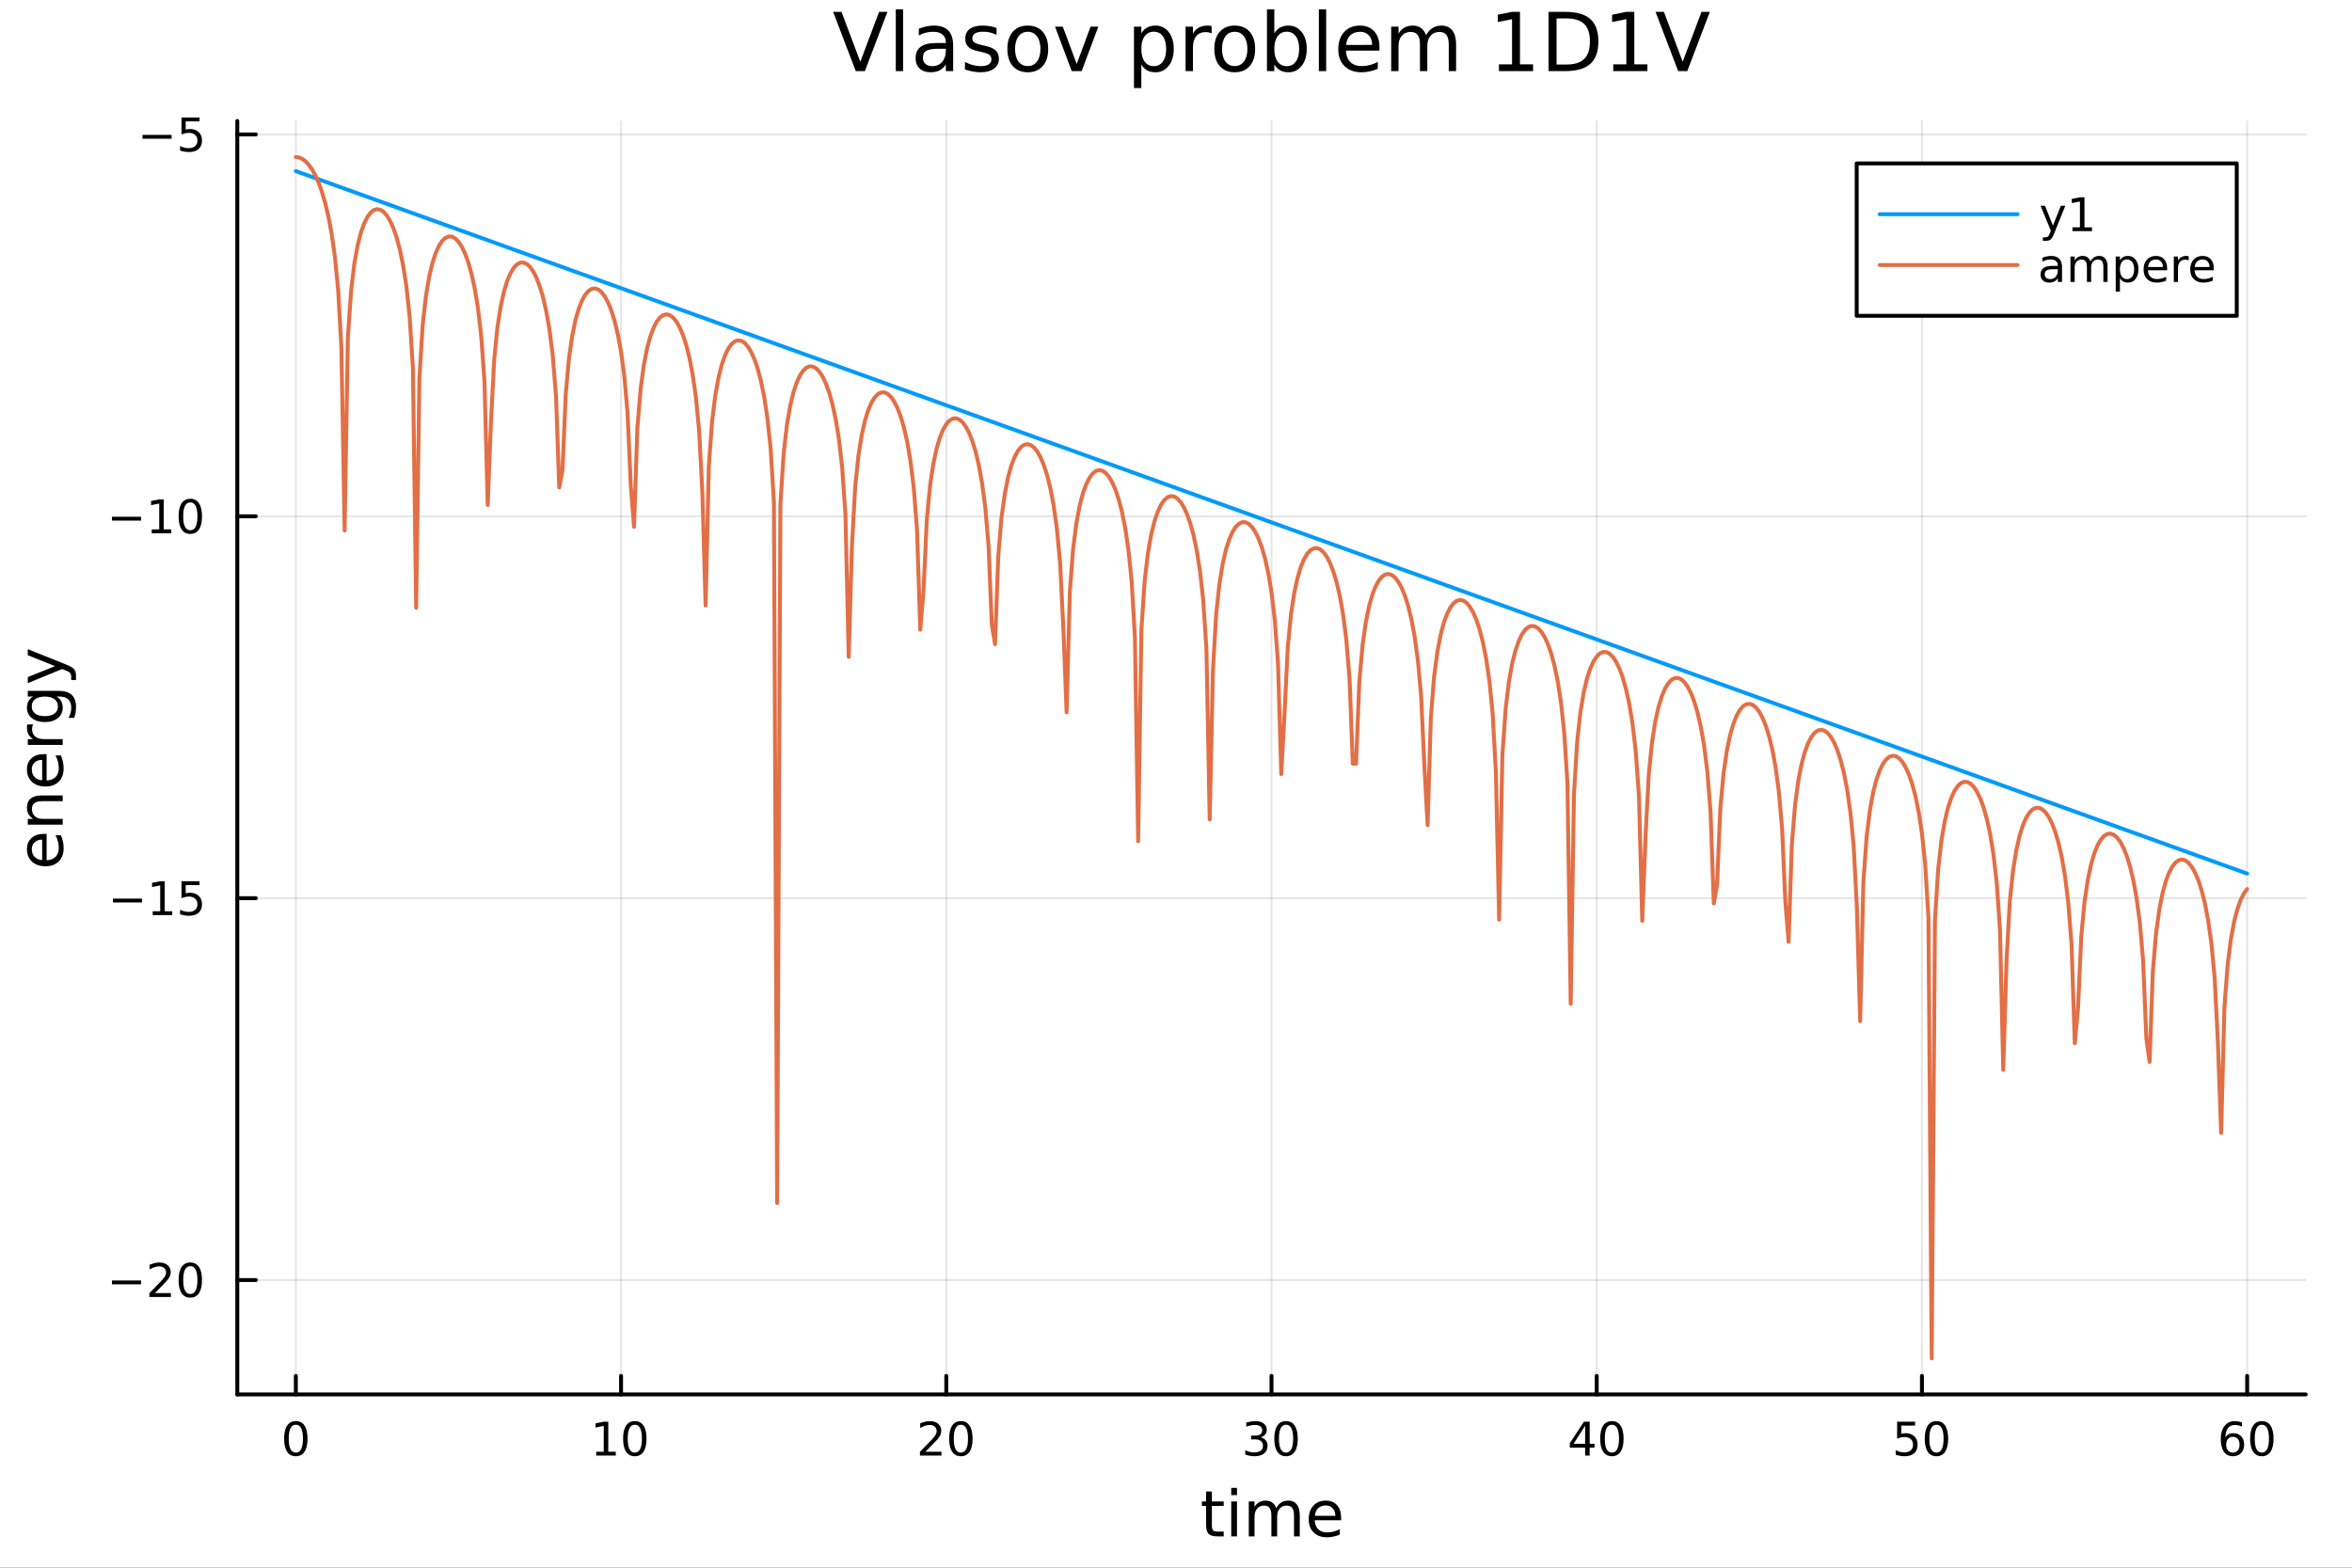 <?xml version="1.0" encoding="utf-8"?>
<svg xmlns="http://www.w3.org/2000/svg" xmlns:xlink="http://www.w3.org/1999/xlink" width="600" height="400" viewBox="0 0 2400 1600">
<rect x="0" y="0" width="2400" height="1600" fill="#333333" stroke="none"/>
<defs>
  <clipPath id="clip480">
    <rect x="0" y="0" width="2400" height="1600"/>
  </clipPath>
</defs>
<path clip-path="url(#clip480)" d="M0 1600 L2400 1600 L2400 0 L0 0  Z" fill="#ffffff" fill-rule="evenodd" fill-opacity="1"/>
<defs>
  <clipPath id="clip481">
    <rect x="480" y="0" width="1681" height="1600"/>
  </clipPath>
</defs>
<path clip-path="url(#clip480)" d="M242.135 1423.18 L2352.76 1423.18 L2352.76 123.472 L242.135 123.472  Z" fill="#ffffff" fill-rule="evenodd" fill-opacity="1"/>
<defs>
  <clipPath id="clip482">
    <rect x="242" y="123" width="2112" height="1301"/>
  </clipPath>
</defs>
<polyline clip-path="url(#clip482)" style="stroke:#000000; stroke-linecap:round; stroke-linejoin:round; stroke-width:2; stroke-opacity:0.1; fill:none" points="301.869,1423.18 301.869,123.472 "/>
<polyline clip-path="url(#clip482)" style="stroke:#000000; stroke-linecap:round; stroke-linejoin:round; stroke-width:2; stroke-opacity:0.1; fill:none" points="633.728,1423.18 633.728,123.472 "/>
<polyline clip-path="url(#clip482)" style="stroke:#000000; stroke-linecap:round; stroke-linejoin:round; stroke-width:2; stroke-opacity:0.1; fill:none" points="965.587,1423.18 965.587,123.472 "/>
<polyline clip-path="url(#clip482)" style="stroke:#000000; stroke-linecap:round; stroke-linejoin:round; stroke-width:2; stroke-opacity:0.1; fill:none" points="1297.45,1423.18 1297.45,123.472 "/>
<polyline clip-path="url(#clip482)" style="stroke:#000000; stroke-linecap:round; stroke-linejoin:round; stroke-width:2; stroke-opacity:0.1; fill:none" points="1629.3,1423.18 1629.3,123.472 "/>
<polyline clip-path="url(#clip482)" style="stroke:#000000; stroke-linecap:round; stroke-linejoin:round; stroke-width:2; stroke-opacity:0.1; fill:none" points="1961.16,1423.18 1961.16,123.472 "/>
<polyline clip-path="url(#clip482)" style="stroke:#000000; stroke-linecap:round; stroke-linejoin:round; stroke-width:2; stroke-opacity:0.1; fill:none" points="2293.02,1423.18 2293.02,123.472 "/>
<polyline clip-path="url(#clip480)" style="stroke:#000000; stroke-linecap:round; stroke-linejoin:round; stroke-width:4; stroke-opacity:1; fill:none" points="242.135,1423.18 2352.76,1423.18 "/>
<polyline clip-path="url(#clip480)" style="stroke:#000000; stroke-linecap:round; stroke-linejoin:round; stroke-width:4; stroke-opacity:1; fill:none" points="301.869,1423.18 301.869,1404.28 "/>
<polyline clip-path="url(#clip480)" style="stroke:#000000; stroke-linecap:round; stroke-linejoin:round; stroke-width:4; stroke-opacity:1; fill:none" points="633.728,1423.18 633.728,1404.28 "/>
<polyline clip-path="url(#clip480)" style="stroke:#000000; stroke-linecap:round; stroke-linejoin:round; stroke-width:4; stroke-opacity:1; fill:none" points="965.587,1423.18 965.587,1404.28 "/>
<polyline clip-path="url(#clip480)" style="stroke:#000000; stroke-linecap:round; stroke-linejoin:round; stroke-width:4; stroke-opacity:1; fill:none" points="1297.45,1423.18 1297.45,1404.28 "/>
<polyline clip-path="url(#clip480)" style="stroke:#000000; stroke-linecap:round; stroke-linejoin:round; stroke-width:4; stroke-opacity:1; fill:none" points="1629.3,1423.18 1629.3,1404.28 "/>
<polyline clip-path="url(#clip480)" style="stroke:#000000; stroke-linecap:round; stroke-linejoin:round; stroke-width:4; stroke-opacity:1; fill:none" points="1961.16,1423.18 1961.16,1404.28 "/>
<polyline clip-path="url(#clip480)" style="stroke:#000000; stroke-linecap:round; stroke-linejoin:round; stroke-width:4; stroke-opacity:1; fill:none" points="2293.02,1423.18 2293.02,1404.28 "/>
<path clip-path="url(#clip480)" d="M301.869 1454.1 Q298.258 1454.1 296.429 1457.66 Q294.624 1461.2 294.624 1468.33 Q294.624 1475.44 296.429 1479.01 Q298.258 1482.55 301.869 1482.55 Q305.503 1482.55 307.309 1479.01 Q309.138 1475.44 309.138 1468.33 Q309.138 1461.2 307.309 1457.66 Q305.503 1454.1 301.869 1454.1 M301.869 1450.39 Q307.679 1450.39 310.735 1455 Q313.814 1459.58 313.814 1468.33 Q313.814 1477.06 310.735 1481.67 Q307.679 1486.25 301.869 1486.25 Q296.059 1486.25 292.98 1481.67 Q289.925 1477.06 289.925 1468.33 Q289.925 1459.58 292.98 1455 Q296.059 1450.39 301.869 1450.39 Z" fill="#000000" fill-rule="nonzero" fill-opacity="1" /><path clip-path="url(#clip480)" d="M608.416 1481.64 L616.054 1481.64 L616.054 1455.28 L607.744 1456.95 L607.744 1452.69 L616.008 1451.02 L620.684 1451.02 L620.684 1481.64 L628.323 1481.64 L628.323 1485.58 L608.416 1485.58 L608.416 1481.64 Z" fill="#000000" fill-rule="nonzero" fill-opacity="1" /><path clip-path="url(#clip480)" d="M647.767 1454.1 Q644.156 1454.1 642.327 1457.66 Q640.522 1461.2 640.522 1468.33 Q640.522 1475.44 642.327 1479.01 Q644.156 1482.55 647.767 1482.55 Q651.401 1482.55 653.207 1479.01 Q655.036 1475.44 655.036 1468.33 Q655.036 1461.2 653.207 1457.66 Q651.401 1454.1 647.767 1454.1 M647.767 1450.39 Q653.577 1450.39 656.633 1455 Q659.712 1459.58 659.712 1468.33 Q659.712 1477.06 656.633 1481.67 Q653.577 1486.25 647.767 1486.25 Q641.957 1486.25 638.878 1481.67 Q635.823 1477.06 635.823 1468.33 Q635.823 1459.58 638.878 1455 Q641.957 1450.39 647.767 1450.39 Z" fill="#000000" fill-rule="nonzero" fill-opacity="1" /><path clip-path="url(#clip480)" d="M944.36 1481.64 L960.679 1481.64 L960.679 1485.58 L938.735 1485.58 L938.735 1481.64 Q941.397 1478.89 945.98 1474.26 Q950.587 1469.61 951.767 1468.27 Q954.013 1465.74 954.892 1464.01 Q955.795 1462.25 955.795 1460.56 Q955.795 1457.8 953.851 1456.07 Q951.929 1454.33 948.827 1454.33 Q946.628 1454.33 944.175 1455.09 Q941.744 1455.86 938.966 1457.41 L938.966 1452.69 Q941.79 1451.55 944.244 1450.97 Q946.698 1450.39 948.735 1450.39 Q954.105 1450.39 957.3 1453.08 Q960.494 1455.77 960.494 1460.26 Q960.494 1462.39 959.684 1464.31 Q958.897 1466.2 956.79 1468.8 Q956.212 1469.47 953.11 1472.69 Q950.008 1475.88 944.36 1481.64 Z" fill="#000000" fill-rule="nonzero" fill-opacity="1" /><path clip-path="url(#clip480)" d="M980.494 1454.1 Q976.883 1454.1 975.054 1457.66 Q973.249 1461.2 973.249 1468.33 Q973.249 1475.44 975.054 1479.01 Q976.883 1482.55 980.494 1482.55 Q984.128 1482.55 985.934 1479.01 Q987.762 1475.44 987.762 1468.33 Q987.762 1461.2 985.934 1457.66 Q984.128 1454.1 980.494 1454.1 M980.494 1450.39 Q986.304 1450.39 989.36 1455 Q992.438 1459.58 992.438 1468.33 Q992.438 1477.06 989.36 1481.67 Q986.304 1486.25 980.494 1486.25 Q974.684 1486.25 971.605 1481.67 Q968.55 1477.06 968.55 1468.33 Q968.55 1459.58 971.605 1455 Q974.684 1450.39 980.494 1450.39 Z" fill="#000000" fill-rule="nonzero" fill-opacity="1" /><path clip-path="url(#clip480)" d="M1286.29 1466.95 Q1289.64 1467.66 1291.52 1469.93 Q1293.42 1472.2 1293.42 1475.53 Q1293.42 1480.65 1289.9 1483.45 Q1286.38 1486.25 1279.9 1486.25 Q1277.72 1486.25 1275.41 1485.81 Q1273.12 1485.39 1270.66 1484.54 L1270.66 1480.02 Q1272.61 1481.16 1274.92 1481.74 Q1277.24 1482.32 1279.76 1482.32 Q1284.16 1482.32 1286.45 1480.58 Q1288.76 1478.84 1288.76 1475.53 Q1288.76 1472.48 1286.61 1470.77 Q1284.48 1469.03 1280.66 1469.03 L1276.64 1469.03 L1276.64 1465.19 L1280.85 1465.19 Q1284.3 1465.19 1286.13 1463.82 Q1287.95 1462.43 1287.95 1459.84 Q1287.95 1457.18 1286.06 1455.77 Q1284.18 1454.33 1280.66 1454.33 Q1278.74 1454.33 1276.54 1454.75 Q1274.34 1455.16 1271.7 1456.04 L1271.7 1451.88 Q1274.37 1451.14 1276.68 1450.77 Q1279.02 1450.39 1281.08 1450.39 Q1286.4 1450.39 1289.51 1452.83 Q1292.61 1455.23 1292.61 1459.35 Q1292.61 1462.22 1290.96 1464.21 Q1289.32 1466.18 1286.29 1466.95 Z" fill="#000000" fill-rule="nonzero" fill-opacity="1" /><path clip-path="url(#clip480)" d="M1312.28 1454.1 Q1308.67 1454.1 1306.84 1457.66 Q1305.04 1461.2 1305.04 1468.33 Q1305.04 1475.44 1306.84 1479.01 Q1308.67 1482.55 1312.28 1482.55 Q1315.92 1482.55 1317.72 1479.01 Q1319.55 1475.44 1319.55 1468.33 Q1319.55 1461.2 1317.72 1457.66 Q1315.92 1454.1 1312.28 1454.1 M1312.28 1450.39 Q1318.09 1450.39 1321.15 1455 Q1324.23 1459.58 1324.23 1468.33 Q1324.23 1477.06 1321.15 1481.67 Q1318.09 1486.25 1312.28 1486.25 Q1306.47 1486.25 1303.39 1481.67 Q1300.34 1477.06 1300.34 1468.33 Q1300.34 1459.58 1303.39 1455 Q1306.47 1450.39 1312.28 1450.39 Z" fill="#000000" fill-rule="nonzero" fill-opacity="1" /><path clip-path="url(#clip480)" d="M1617.48 1455.09 L1605.67 1473.54 L1617.48 1473.54 L1617.48 1455.09 M1616.25 1451.02 L1622.13 1451.02 L1622.13 1473.54 L1627.06 1473.54 L1627.06 1477.43 L1622.13 1477.43 L1622.13 1485.58 L1617.48 1485.58 L1617.48 1477.43 L1601.87 1477.43 L1601.87 1472.92 L1616.25 1451.02 Z" fill="#000000" fill-rule="nonzero" fill-opacity="1" /><path clip-path="url(#clip480)" d="M1644.79 1454.1 Q1641.18 1454.1 1639.35 1457.66 Q1637.54 1461.2 1637.54 1468.33 Q1637.54 1475.44 1639.35 1479.01 Q1641.18 1482.55 1644.79 1482.55 Q1648.42 1482.55 1650.23 1479.01 Q1652.06 1475.44 1652.06 1468.33 Q1652.06 1461.2 1650.23 1457.66 Q1648.42 1454.1 1644.79 1454.1 M1644.79 1450.39 Q1650.6 1450.39 1653.66 1455 Q1656.73 1459.58 1656.73 1468.33 Q1656.73 1477.06 1653.66 1481.67 Q1650.6 1486.25 1644.79 1486.25 Q1638.98 1486.25 1635.9 1481.67 Q1632.85 1477.06 1632.85 1468.33 Q1632.85 1459.58 1635.9 1455 Q1638.98 1450.39 1644.79 1450.39 Z" fill="#000000" fill-rule="nonzero" fill-opacity="1" /><path clip-path="url(#clip480)" d="M1935.86 1451.02 L1954.22 1451.02 L1954.22 1454.96 L1940.14 1454.96 L1940.14 1463.43 Q1941.16 1463.08 1942.18 1462.92 Q1943.2 1462.73 1944.22 1462.73 Q1950.01 1462.73 1953.38 1465.9 Q1956.76 1469.08 1956.76 1474.49 Q1956.76 1480.07 1953.29 1483.17 Q1949.82 1486.25 1943.5 1486.25 Q1941.32 1486.25 1939.06 1485.88 Q1936.81 1485.51 1934.4 1484.77 L1934.4 1480.07 Q1936.49 1481.2 1938.71 1481.76 Q1940.93 1482.32 1943.41 1482.32 Q1947.41 1482.32 1949.75 1480.21 Q1952.09 1478.1 1952.09 1474.49 Q1952.09 1470.88 1949.75 1468.77 Q1947.41 1466.67 1943.41 1466.67 Q1941.53 1466.67 1939.66 1467.08 Q1937.81 1467.5 1935.86 1468.38 L1935.86 1451.02 Z" fill="#000000" fill-rule="nonzero" fill-opacity="1" /><path clip-path="url(#clip480)" d="M1975.98 1454.1 Q1972.37 1454.1 1970.54 1457.66 Q1968.73 1461.2 1968.73 1468.33 Q1968.73 1475.44 1970.54 1479.01 Q1972.37 1482.55 1975.98 1482.55 Q1979.61 1482.55 1981.42 1479.01 Q1983.25 1475.44 1983.25 1468.33 Q1983.25 1461.2 1981.42 1457.66 Q1979.61 1454.1 1975.98 1454.1 M1975.98 1450.39 Q1981.79 1450.39 1984.84 1455 Q1987.92 1459.58 1987.92 1468.33 Q1987.92 1477.06 1984.84 1481.67 Q1981.79 1486.25 1975.98 1486.25 Q1970.17 1486.25 1967.09 1481.67 Q1964.03 1477.06 1964.03 1468.33 Q1964.03 1459.58 1967.09 1455 Q1970.17 1450.39 1975.98 1450.39 Z" fill="#000000" fill-rule="nonzero" fill-opacity="1" /><path clip-path="url(#clip480)" d="M2278.43 1466.44 Q2275.28 1466.44 2273.43 1468.59 Q2271.6 1470.74 2271.6 1474.49 Q2271.6 1478.22 2273.43 1480.39 Q2275.28 1482.55 2278.43 1482.55 Q2281.57 1482.55 2283.4 1480.39 Q2285.26 1478.22 2285.26 1474.49 Q2285.26 1470.74 2283.4 1468.59 Q2281.57 1466.44 2278.43 1466.44 M2287.71 1451.78 L2287.71 1456.04 Q2285.95 1455.21 2284.14 1454.77 Q2282.36 1454.33 2280.6 1454.33 Q2275.97 1454.33 2273.52 1457.45 Q2271.09 1460.58 2270.74 1466.9 Q2272.11 1464.89 2274.17 1463.82 Q2276.23 1462.73 2278.7 1462.73 Q2283.91 1462.73 2286.92 1465.9 Q2289.95 1469.05 2289.95 1474.49 Q2289.95 1479.82 2286.81 1483.03 Q2283.66 1486.25 2278.43 1486.25 Q2272.43 1486.25 2269.26 1481.67 Q2266.09 1477.06 2266.09 1468.33 Q2266.09 1460.14 2269.98 1455.28 Q2273.87 1450.39 2280.42 1450.39 Q2282.18 1450.39 2283.96 1450.74 Q2285.76 1451.09 2287.71 1451.78 Z" fill="#000000" fill-rule="nonzero" fill-opacity="1" /><path clip-path="url(#clip480)" d="M2308.01 1454.1 Q2304.4 1454.1 2302.57 1457.66 Q2300.76 1461.2 2300.76 1468.33 Q2300.76 1475.44 2302.57 1479.01 Q2304.4 1482.55 2308.01 1482.55 Q2311.64 1482.55 2313.45 1479.01 Q2315.28 1475.44 2315.28 1468.33 Q2315.28 1461.2 2313.45 1457.66 Q2311.64 1454.1 2308.01 1454.1 M2308.01 1450.39 Q2313.82 1450.39 2316.88 1455 Q2319.95 1459.58 2319.95 1468.33 Q2319.95 1477.06 2316.88 1481.67 Q2313.82 1486.25 2308.01 1486.25 Q2302.2 1486.25 2299.12 1481.67 Q2296.07 1477.06 2296.07 1468.33 Q2296.07 1459.58 2299.12 1455 Q2302.2 1450.39 2308.01 1450.39 Z" fill="#000000" fill-rule="nonzero" fill-opacity="1" /><path clip-path="url(#clip480)" d="M1236.61 1522.27 L1236.61 1532.4 L1248.67 1532.4 L1248.67 1536.95 L1236.61 1536.95 L1236.61 1556.3 Q1236.61 1560.66 1237.78 1561.9 Q1238.99 1563.14 1242.65 1563.14 L1248.67 1563.14 L1248.67 1568.04 L1242.65 1568.04 Q1235.87 1568.04 1233.29 1565.53 Q1230.72 1562.98 1230.72 1556.3 L1230.72 1536.95 L1226.42 1536.95 L1226.42 1532.4 L1230.72 1532.4 L1230.72 1522.27 L1236.61 1522.27 Z" fill="#000000" fill-rule="nonzero" fill-opacity="1" /><path clip-path="url(#clip480)" d="M1256.37 1532.4 L1262.23 1532.4 L1262.23 1568.04 L1256.37 1568.04 L1256.37 1532.4 M1256.37 1518.52 L1262.23 1518.52 L1262.23 1525.93 L1256.37 1525.93 L1256.37 1518.52 Z" fill="#000000" fill-rule="nonzero" fill-opacity="1" /><path clip-path="url(#clip480)" d="M1302.24 1539.24 Q1304.43 1535.29 1307.49 1533.41 Q1310.54 1531.54 1314.68 1531.54 Q1320.25 1531.54 1323.27 1535.45 Q1326.3 1539.33 1326.3 1546.53 L1326.3 1568.04 L1320.41 1568.04 L1320.41 1546.72 Q1320.41 1541.59 1318.6 1539.11 Q1316.78 1536.63 1313.06 1536.63 Q1308.51 1536.63 1305.86 1539.65 Q1303.22 1542.68 1303.22 1547.9 L1303.22 1568.04 L1297.33 1568.04 L1297.33 1546.72 Q1297.33 1541.56 1295.52 1539.11 Q1293.71 1536.63 1289.92 1536.63 Q1285.43 1536.63 1282.79 1539.68 Q1280.15 1542.71 1280.15 1547.9 L1280.15 1568.04 L1274.26 1568.04 L1274.26 1532.4 L1280.15 1532.4 L1280.15 1537.93 Q1282.15 1534.66 1284.95 1533.1 Q1287.75 1531.54 1291.6 1531.54 Q1295.49 1531.54 1298.19 1533.51 Q1300.93 1535.48 1302.24 1539.24 Z" fill="#000000" fill-rule="nonzero" fill-opacity="1" /><path clip-path="url(#clip480)" d="M1368.47 1548.76 L1368.47 1551.62 L1341.54 1551.62 Q1341.93 1557.67 1345.17 1560.85 Q1348.45 1564 1354.28 1564 Q1357.65 1564 1360.8 1563.17 Q1363.98 1562.35 1367.1 1560.69 L1367.1 1566.23 Q1363.95 1567.57 1360.64 1568.27 Q1357.33 1568.97 1353.93 1568.97 Q1345.39 1568.97 1340.4 1564 Q1335.43 1559.04 1335.43 1550.57 Q1335.43 1541.82 1340.14 1536.69 Q1344.89 1531.54 1352.91 1531.54 Q1360.1 1531.54 1364.27 1536.18 Q1368.47 1540.8 1368.47 1548.76 M1362.61 1547.04 Q1362.55 1542.23 1359.91 1539.37 Q1357.3 1536.5 1352.97 1536.5 Q1348.07 1536.5 1345.11 1539.27 Q1342.18 1542.04 1341.73 1547.07 L1362.61 1547.04 Z" fill="#000000" fill-rule="nonzero" fill-opacity="1" /><polyline clip-path="url(#clip482)" style="stroke:#000000; stroke-linecap:round; stroke-linejoin:round; stroke-width:2; stroke-opacity:0.1; fill:none" points="242.135,1306.43 2352.76,1306.43 "/>
<polyline clip-path="url(#clip482)" style="stroke:#000000; stroke-linecap:round; stroke-linejoin:round; stroke-width:2; stroke-opacity:0.1; fill:none" points="242.135,916.689 2352.76,916.689 "/>
<polyline clip-path="url(#clip482)" style="stroke:#000000; stroke-linecap:round; stroke-linejoin:round; stroke-width:2; stroke-opacity:0.1; fill:none" points="242.135,526.949 2352.76,526.949 "/>
<polyline clip-path="url(#clip482)" style="stroke:#000000; stroke-linecap:round; stroke-linejoin:round; stroke-width:2; stroke-opacity:0.1; fill:none" points="242.135,137.209 2352.76,137.209 "/>
<polyline clip-path="url(#clip480)" style="stroke:#000000; stroke-linecap:round; stroke-linejoin:round; stroke-width:4; stroke-opacity:1; fill:none" points="242.135,1423.18 242.135,123.472 "/>
<polyline clip-path="url(#clip480)" style="stroke:#000000; stroke-linecap:round; stroke-linejoin:round; stroke-width:4; stroke-opacity:1; fill:none" points="242.135,1306.43 261.032,1306.43 "/>
<polyline clip-path="url(#clip480)" style="stroke:#000000; stroke-linecap:round; stroke-linejoin:round; stroke-width:4; stroke-opacity:1; fill:none" points="242.135,916.689 261.032,916.689 "/>
<polyline clip-path="url(#clip480)" style="stroke:#000000; stroke-linecap:round; stroke-linejoin:round; stroke-width:4; stroke-opacity:1; fill:none" points="242.135,526.949 261.032,526.949 "/>
<polyline clip-path="url(#clip480)" style="stroke:#000000; stroke-linecap:round; stroke-linejoin:round; stroke-width:4; stroke-opacity:1; fill:none" points="242.135,137.209 261.032,137.209 "/>
<path clip-path="url(#clip480)" d="M114.26 1306.88 L143.936 1306.88 L143.936 1310.82 L114.26 1310.82 L114.26 1306.88 Z" fill="#000000" fill-rule="nonzero" fill-opacity="1" /><path clip-path="url(#clip480)" d="M158.056 1319.77 L174.376 1319.77 L174.376 1323.71 L152.431 1323.71 L152.431 1319.77 Q155.093 1317.02 159.677 1312.39 Q164.283 1307.74 165.464 1306.39 Q167.709 1303.87 168.589 1302.14 Q169.491 1300.38 169.491 1298.69 Q169.491 1295.93 167.547 1294.2 Q165.626 1292.46 162.524 1292.46 Q160.325 1292.46 157.871 1293.22 Q155.44 1293.99 152.663 1295.54 L152.663 1290.82 Q155.487 1289.68 157.94 1289.1 Q160.394 1288.52 162.431 1288.52 Q167.802 1288.52 170.996 1291.21 Q174.19 1293.89 174.19 1298.39 Q174.19 1300.51 173.38 1302.44 Q172.593 1304.33 170.487 1306.93 Q169.908 1307.6 166.806 1310.82 Q163.704 1314.01 158.056 1319.77 Z" fill="#000000" fill-rule="nonzero" fill-opacity="1" /><path clip-path="url(#clip480)" d="M194.19 1292.23 Q190.579 1292.23 188.75 1295.79 Q186.945 1299.33 186.945 1306.46 Q186.945 1313.57 188.75 1317.14 Q190.579 1320.68 194.19 1320.68 Q197.825 1320.68 199.63 1317.14 Q201.459 1313.57 201.459 1306.46 Q201.459 1299.33 199.63 1295.79 Q197.825 1292.23 194.19 1292.23 M194.19 1288.52 Q200 1288.52 203.056 1293.13 Q206.135 1297.71 206.135 1306.46 Q206.135 1315.19 203.056 1319.8 Q200 1324.38 194.19 1324.38 Q188.38 1324.38 185.301 1319.8 Q182.246 1315.19 182.246 1306.46 Q182.246 1297.71 185.301 1293.13 Q188.38 1288.52 194.19 1288.52 Z" fill="#000000" fill-rule="nonzero" fill-opacity="1" /><path clip-path="url(#clip480)" d="M115.256 917.141 L144.931 917.141 L144.931 921.076 L115.256 921.076 L115.256 917.141 Z" fill="#000000" fill-rule="nonzero" fill-opacity="1" /><path clip-path="url(#clip480)" d="M155.834 930.034 L163.473 930.034 L163.473 903.668 L155.163 905.335 L155.163 901.076 L163.427 899.409 L168.102 899.409 L168.102 930.034 L175.741 930.034 L175.741 933.969 L155.834 933.969 L155.834 930.034 Z" fill="#000000" fill-rule="nonzero" fill-opacity="1" /><path clip-path="url(#clip480)" d="M185.232 899.409 L203.588 899.409 L203.588 903.344 L189.514 903.344 L189.514 911.817 Q190.533 911.469 191.551 911.307 Q192.57 911.122 193.588 911.122 Q199.375 911.122 202.755 914.293 Q206.135 917.465 206.135 922.881 Q206.135 928.46 202.662 931.562 Q199.19 934.641 192.871 934.641 Q190.695 934.641 188.426 934.27 Q186.181 933.9 183.774 933.159 L183.774 928.46 Q185.857 929.594 188.079 930.15 Q190.301 930.705 192.778 930.705 Q196.783 930.705 199.121 928.599 Q201.459 926.492 201.459 922.881 Q201.459 919.27 199.121 917.164 Q196.783 915.057 192.778 915.057 Q190.903 915.057 189.028 915.474 Q187.176 915.891 185.232 916.77 L185.232 899.409 Z" fill="#000000" fill-rule="nonzero" fill-opacity="1" /><path clip-path="url(#clip480)" d="M114.26 527.401 L143.936 527.401 L143.936 531.336 L114.26 531.336 L114.26 527.401 Z" fill="#000000" fill-rule="nonzero" fill-opacity="1" /><path clip-path="url(#clip480)" d="M154.839 540.294 L162.477 540.294 L162.477 513.929 L154.167 515.595 L154.167 511.336 L162.431 509.669 L167.107 509.669 L167.107 540.294 L174.746 540.294 L174.746 544.229 L154.839 544.229 L154.839 540.294 Z" fill="#000000" fill-rule="nonzero" fill-opacity="1" /><path clip-path="url(#clip480)" d="M194.19 512.748 Q190.579 512.748 188.75 516.313 Q186.945 519.854 186.945 526.984 Q186.945 534.091 188.75 537.655 Q190.579 541.197 194.19 541.197 Q197.825 541.197 199.63 537.655 Q201.459 534.091 201.459 526.984 Q201.459 519.854 199.63 516.313 Q197.825 512.748 194.19 512.748 M194.19 509.044 Q200 509.044 203.056 513.651 Q206.135 518.234 206.135 526.984 Q206.135 535.711 203.056 540.317 Q200 544.901 194.19 544.901 Q188.38 544.901 185.301 540.317 Q182.246 535.711 182.246 526.984 Q182.246 518.234 185.301 513.651 Q188.38 509.044 194.19 509.044 Z" fill="#000000" fill-rule="nonzero" fill-opacity="1" /><path clip-path="url(#clip480)" d="M145.417 137.661 L175.093 137.661 L175.093 141.596 L145.417 141.596 L145.417 137.661 Z" fill="#000000" fill-rule="nonzero" fill-opacity="1" /><path clip-path="url(#clip480)" d="M185.232 119.929 L203.588 119.929 L203.588 123.865 L189.514 123.865 L189.514 132.337 Q190.533 131.99 191.551 131.828 Q192.57 131.642 193.588 131.642 Q199.375 131.642 202.755 134.814 Q206.135 137.985 206.135 143.402 Q206.135 148.98 202.662 152.082 Q199.19 155.161 192.871 155.161 Q190.695 155.161 188.426 154.79 Q186.181 154.42 183.774 153.679 L183.774 148.98 Q185.857 150.114 188.079 150.67 Q190.301 151.226 192.778 151.226 Q196.783 151.226 199.121 149.119 Q201.459 147.013 201.459 143.402 Q201.459 139.79 199.121 137.684 Q196.783 135.578 192.778 135.578 Q190.903 135.578 189.028 135.994 Q187.176 136.411 185.232 137.29 L185.232 119.929 Z" fill="#000000" fill-rule="nonzero" fill-opacity="1" /><path clip-path="url(#clip480)" d="M44.716 851.083 L47.581 851.083 L47.581 878.01 Q53.628 877.628 56.811 874.382 Q59.962 871.103 59.962 865.279 Q59.962 861.905 59.134 858.754 Q58.307 855.571 56.652 852.452 L62.19 852.452 Q63.527 855.603 64.227 858.913 Q64.927 862.223 64.927 865.629 Q64.927 874.159 59.962 879.156 Q54.997 884.121 46.53 884.121 Q37.777 884.121 32.653 879.41 Q27.497 874.668 27.497 866.647 Q27.497 859.454 32.144 855.284 Q36.759 851.083 44.716 851.083 M42.997 856.94 Q38.191 857.003 35.327 859.645 Q32.462 862.255 32.462 866.584 Q32.462 871.485 35.231 874.445 Q38 877.373 43.029 877.819 L42.997 856.94 Z" fill="#000000" fill-rule="nonzero" fill-opacity="1" /><path clip-path="url(#clip480)" d="M42.488 811.839 L64.004 811.839 L64.004 817.695 L42.679 817.695 Q37.618 817.695 35.104 819.668 Q32.589 821.642 32.589 825.588 Q32.589 830.331 35.613 833.068 Q38.637 835.805 43.857 835.805 L64.004 835.805 L64.004 841.694 L28.356 841.694 L28.356 835.805 L33.894 835.805 Q30.68 833.705 29.088 830.872 Q27.497 828.007 27.497 824.283 Q27.497 818.141 31.316 814.99 Q35.104 811.839 42.488 811.839 Z" fill="#000000" fill-rule="nonzero" fill-opacity="1" /><path clip-path="url(#clip480)" d="M44.716 769.666 L47.581 769.666 L47.581 796.593 Q53.628 796.211 56.811 792.964 Q59.962 789.686 59.962 783.861 Q59.962 780.487 59.134 777.336 Q58.307 774.154 56.652 771.034 L62.19 771.034 Q63.527 774.185 64.227 777.496 Q64.927 780.806 64.927 784.211 Q64.927 792.741 59.962 797.738 Q54.997 802.704 46.53 802.704 Q37.777 802.704 32.653 797.993 Q27.497 793.251 27.497 785.23 Q27.497 778.037 32.144 773.867 Q36.759 769.666 44.716 769.666 M42.997 775.522 Q38.191 775.586 35.327 778.228 Q32.462 780.838 32.462 785.166 Q32.462 790.068 35.231 793.028 Q38 795.956 43.029 796.402 L42.997 775.522 Z" fill="#000000" fill-rule="nonzero" fill-opacity="1" /><path clip-path="url(#clip480)" d="M33.831 739.397 Q33.258 740.383 33.003 741.561 Q32.717 742.707 32.717 744.107 Q32.717 749.073 35.963 751.746 Q39.178 754.388 45.225 754.388 L64.004 754.388 L64.004 760.276 L28.356 760.276 L28.356 754.388 L33.894 754.388 Q30.648 752.542 29.088 749.582 Q27.497 746.622 27.497 742.389 Q27.497 741.784 27.592 741.052 Q27.656 740.32 27.815 739.429 L33.831 739.397 Z" fill="#000000" fill-rule="nonzero" fill-opacity="1" /><path clip-path="url(#clip480)" d="M45.766 710.942 Q39.401 710.942 35.9 713.584 Q32.398 716.194 32.398 720.936 Q32.398 725.647 35.9 728.289 Q39.401 730.899 45.766 730.899 Q52.1 730.899 55.601 728.289 Q59.103 725.647 59.103 720.936 Q59.103 716.194 55.601 713.584 Q52.1 710.942 45.766 710.942 M59.58 705.086 Q68.683 705.086 73.107 709.128 Q77.563 713.17 77.563 721.509 Q77.563 724.596 77.086 727.334 Q76.64 730.071 75.685 732.649 L69.988 732.649 Q71.388 730.071 72.057 727.557 Q72.725 725.042 72.725 722.432 Q72.725 716.671 69.701 713.807 Q66.71 710.942 60.63 710.942 L57.734 710.942 Q60.885 712.756 62.445 715.589 Q64.004 718.422 64.004 722.369 Q64.004 728.925 59.007 732.936 Q54.01 736.946 45.766 736.946 Q37.491 736.946 32.494 732.936 Q27.497 728.925 27.497 722.369 Q27.497 718.422 29.056 715.589 Q30.616 712.756 33.767 710.942 L28.356 710.942 L28.356 705.086 L59.58 705.086 Z" fill="#000000" fill-rule="nonzero" fill-opacity="1" /><path clip-path="url(#clip480)" d="M67.314 678.19 Q73.68 680.673 75.622 683.028 Q77.563 685.384 77.563 689.33 L77.563 694.009 L72.662 694.009 L72.662 690.572 Q72.662 688.153 71.516 686.816 Q70.37 685.479 66.105 683.856 L63.431 682.806 L28.356 697.224 L28.356 691.017 L56.238 679.877 L28.356 668.737 L28.356 662.531 L67.314 678.19 Z" fill="#000000" fill-rule="nonzero" fill-opacity="1" /><path clip-path="url(#clip480)" d="M873.235 72.576 L850.144 12.096 L858.692 12.096 L877.853 63.016 L897.054 12.096 L905.561 12.096 L882.511 72.576 L873.235 72.576 Z" fill="#000000" fill-rule="nonzero" fill-opacity="1" /><path clip-path="url(#clip480)" d="M914.068 9.544 L921.521 9.544 L921.521 72.576 L914.068 72.576 L914.068 9.544 Z" fill="#000000" fill-rule="nonzero" fill-opacity="1" /><path clip-path="url(#clip480)" d="M957.736 49.769 Q948.703 49.769 945.219 51.835 Q941.735 53.901 941.735 58.884 Q941.735 62.854 944.328 65.203 Q946.961 67.512 951.458 67.512 Q957.655 67.512 961.382 63.137 Q965.15 58.722 965.15 51.43 L965.15 49.769 L957.736 49.769 M972.603 46.691 L972.603 72.576 L965.15 72.576 L965.15 65.689 Q962.598 69.821 958.79 71.806 Q954.982 73.751 949.473 73.751 Q942.505 73.751 938.373 69.862 Q934.282 65.933 934.282 59.37 Q934.282 51.714 939.386 47.825 Q944.531 43.936 954.698 43.936 L965.15 43.936 L965.15 43.207 Q965.15 38.062 961.747 35.267 Q958.385 32.431 952.268 32.431 Q948.379 32.431 944.693 33.363 Q941.006 34.295 937.603 36.158 L937.603 29.272 Q941.695 27.692 945.543 26.922 Q949.392 26.112 953.037 26.112 Q962.881 26.112 967.742 31.216 Q972.603 36.32 972.603 46.691 Z" fill="#000000" fill-rule="nonzero" fill-opacity="1" /><path clip-path="url(#clip480)" d="M1016.88 28.543 L1016.88 35.591 Q1013.72 33.971 1010.32 33.161 Q1006.91 32.35 1003.27 32.35 Q997.719 32.35 994.924 34.052 Q992.169 35.753 992.169 39.156 Q992.169 41.749 994.154 43.248 Q996.139 44.706 1002.13 46.043 L1004.69 46.61 Q1012.63 48.311 1015.95 51.43 Q1019.31 54.509 1019.31 60.059 Q1019.31 66.378 1014.29 70.064 Q1009.3 73.751 1000.55 73.751 Q996.909 73.751 992.939 73.022 Q989.009 72.333 984.634 70.915 L984.634 63.218 Q988.766 65.365 992.777 66.459 Q996.787 67.512 1000.72 67.512 Q1005.98 67.512 1008.82 65.73 Q1011.65 63.907 1011.65 60.626 Q1011.65 57.588 1009.59 55.967 Q1007.56 54.347 1000.64 52.848 L998.043 52.24 Q991.116 50.782 988.037 47.785 Q984.959 44.746 984.959 39.48 Q984.959 33.08 989.496 29.596 Q994.033 26.112 1002.38 26.112 Q1006.51 26.112 1010.16 26.72 Q1013.8 27.327 1016.88 28.543 Z" fill="#000000" fill-rule="nonzero" fill-opacity="1" /><path clip-path="url(#clip480)" d="M1048.76 32.431 Q1042.76 32.431 1039.28 37.131 Q1035.8 41.789 1035.8 49.931 Q1035.8 58.074 1039.24 62.773 Q1042.72 67.431 1048.76 67.431 Q1054.72 67.431 1058.2 62.732 Q1061.68 58.033 1061.68 49.931 Q1061.68 41.87 1058.2 37.171 Q1054.72 32.431 1048.76 32.431 M1048.76 26.112 Q1058.48 26.112 1064.03 32.431 Q1069.58 38.751 1069.58 49.931 Q1069.58 61.071 1064.03 67.431 Q1058.48 73.751 1048.76 73.751 Q1039 73.751 1033.45 67.431 Q1027.94 61.071 1027.94 49.931 Q1027.94 38.751 1033.45 32.431 Q1039 26.112 1048.76 26.112 Z" fill="#000000" fill-rule="nonzero" fill-opacity="1" /><path clip-path="url(#clip480)" d="M1076.59 27.206 L1084.49 27.206 L1098.67 65.284 L1112.85 27.206 L1120.74 27.206 L1103.73 72.576 L1093.6 72.576 L1076.59 27.206 Z" fill="#000000" fill-rule="nonzero" fill-opacity="1" /><path clip-path="url(#clip480)" d="M1164.62 65.77 L1164.62 89.833 L1157.12 89.833 L1157.12 27.206 L1164.62 27.206 L1164.62 34.092 Q1166.97 30.041 1170.53 28.097 Q1174.14 26.112 1179.12 26.112 Q1187.38 26.112 1192.53 32.675 Q1197.71 39.237 1197.71 49.931 Q1197.71 60.626 1192.53 67.188 Q1187.38 73.751 1179.12 73.751 Q1174.14 73.751 1170.53 71.806 Q1166.97 69.821 1164.62 65.77 M1189.97 49.931 Q1189.97 41.708 1186.57 37.05 Q1183.21 32.35 1177.3 32.35 Q1171.38 32.35 1167.98 37.05 Q1164.62 41.708 1164.62 49.931 Q1164.62 58.155 1167.98 62.854 Q1171.38 67.512 1177.3 67.512 Q1183.21 67.512 1186.57 62.854 Q1189.97 58.155 1189.97 49.931 Z" fill="#000000" fill-rule="nonzero" fill-opacity="1" /><path clip-path="url(#clip480)" d="M1236.36 34.173 Q1235.1 33.444 1233.6 33.12 Q1232.14 32.756 1230.36 32.756 Q1224.04 32.756 1220.64 36.888 Q1217.28 40.979 1217.28 48.676 L1217.28 72.576 L1209.78 72.576 L1209.78 27.206 L1217.28 27.206 L1217.28 34.254 Q1219.63 30.122 1223.39 28.138 Q1227.16 26.112 1232.55 26.112 Q1233.32 26.112 1234.25 26.234 Q1235.18 26.315 1236.32 26.517 L1236.36 34.173 Z" fill="#000000" fill-rule="nonzero" fill-opacity="1" /><path clip-path="url(#clip480)" d="M1259.93 32.431 Q1253.94 32.431 1250.45 37.131 Q1246.97 41.789 1246.97 49.931 Q1246.97 58.074 1250.41 62.773 Q1253.9 67.431 1259.93 67.431 Q1265.89 67.431 1269.37 62.732 Q1272.86 58.033 1272.86 49.931 Q1272.86 41.87 1269.37 37.171 Q1265.89 32.431 1259.93 32.431 M1259.93 26.112 Q1269.66 26.112 1275.21 32.431 Q1280.76 38.751 1280.76 49.931 Q1280.76 61.071 1275.21 67.431 Q1269.66 73.751 1259.93 73.751 Q1250.17 73.751 1244.62 67.431 Q1239.11 61.071 1239.11 49.931 Q1239.11 38.751 1244.62 32.431 Q1250.17 26.112 1259.93 26.112 Z" fill="#000000" fill-rule="nonzero" fill-opacity="1" /><path clip-path="url(#clip480)" d="M1325.68 49.931 Q1325.68 41.708 1322.28 37.05 Q1318.92 32.35 1313 32.35 Q1307.09 32.35 1303.68 37.05 Q1300.32 41.708 1300.32 49.931 Q1300.32 58.155 1303.68 62.854 Q1307.09 67.512 1313 67.512 Q1318.92 67.512 1322.28 62.854 Q1325.68 58.155 1325.68 49.931 M1300.32 34.092 Q1302.67 30.041 1306.24 28.097 Q1309.84 26.112 1314.82 26.112 Q1323.09 26.112 1328.23 32.675 Q1333.42 39.237 1333.42 49.931 Q1333.42 60.626 1328.23 67.188 Q1323.09 73.751 1314.82 73.751 Q1309.84 73.751 1306.24 71.806 Q1302.67 69.821 1300.32 65.77 L1300.32 72.576 L1292.83 72.576 L1292.83 9.544 L1300.32 9.544 L1300.32 34.092 Z" fill="#000000" fill-rule="nonzero" fill-opacity="1" /><path clip-path="url(#clip480)" d="M1345.77 9.544 L1353.23 9.544 L1353.23 72.576 L1345.77 72.576 L1345.77 9.544 Z" fill="#000000" fill-rule="nonzero" fill-opacity="1" /><path clip-path="url(#clip480)" d="M1407.63 48.028 L1407.63 51.673 L1373.36 51.673 Q1373.85 59.37 1377.98 63.421 Q1382.15 67.431 1389.56 67.431 Q1393.86 67.431 1397.87 66.378 Q1401.92 65.325 1405.89 63.218 L1405.89 70.267 Q1401.88 71.968 1397.66 72.86 Q1393.45 73.751 1389.12 73.751 Q1378.26 73.751 1371.9 67.431 Q1365.58 61.112 1365.58 50.337 Q1365.58 39.197 1371.58 32.675 Q1377.61 26.112 1387.82 26.112 Q1396.98 26.112 1402.28 32.026 Q1407.63 37.9 1407.63 48.028 M1400.18 45.84 Q1400.1 39.723 1396.73 36.077 Q1393.41 32.431 1387.9 32.431 Q1381.66 32.431 1377.9 35.956 Q1374.17 39.48 1373.6 45.88 L1400.18 45.84 Z" fill="#000000" fill-rule="nonzero" fill-opacity="1" /><path clip-path="url(#clip480)" d="M1455.19 35.915 Q1457.98 30.892 1461.87 28.502 Q1465.76 26.112 1471.03 26.112 Q1478.12 26.112 1481.96 31.095 Q1485.81 36.037 1485.81 45.192 L1485.81 72.576 L1478.32 72.576 L1478.32 45.435 Q1478.32 38.913 1476.01 35.753 Q1473.7 32.594 1468.96 32.594 Q1463.17 32.594 1459.81 36.442 Q1456.44 40.29 1456.44 46.934 L1456.44 72.576 L1448.95 72.576 L1448.95 45.435 Q1448.95 38.873 1446.64 35.753 Q1444.33 32.594 1439.51 32.594 Q1433.8 32.594 1430.44 36.482 Q1427.07 40.331 1427.07 46.934 L1427.07 72.576 L1419.58 72.576 L1419.58 27.206 L1427.07 27.206 L1427.07 34.254 Q1429.63 30.082 1433.19 28.097 Q1436.76 26.112 1441.66 26.112 Q1446.6 26.112 1450.04 28.624 Q1453.53 31.135 1455.19 35.915 Z" fill="#000000" fill-rule="nonzero" fill-opacity="1" /><path clip-path="url(#clip480)" d="M1529.52 65.689 L1542.89 65.689 L1542.89 19.55 L1528.35 22.466 L1528.35 15.013 L1542.81 12.096 L1550.99 12.096 L1550.99 65.689 L1564.36 65.689 L1564.36 72.576 L1529.52 72.576 L1529.52 65.689 Z" fill="#000000" fill-rule="nonzero" fill-opacity="1" /><path clip-path="url(#clip480)" d="M1588.34 18.82 L1588.34 65.852 L1598.22 65.852 Q1610.74 65.852 1616.54 60.18 Q1622.37 54.509 1622.37 42.275 Q1622.37 30.122 1616.54 24.492 Q1610.74 18.82 1598.22 18.82 L1588.34 18.82 M1580.16 12.096 L1596.97 12.096 Q1614.55 12.096 1622.77 19.428 Q1631 26.72 1631 42.275 Q1631 57.912 1622.73 65.244 Q1614.47 72.576 1596.97 72.576 L1580.16 72.576 L1580.16 12.096 Z" fill="#000000" fill-rule="nonzero" fill-opacity="1" /><path clip-path="url(#clip480)" d="M1646.19 65.689 L1659.56 65.689 L1659.56 19.55 L1645.01 22.466 L1645.01 15.013 L1659.47 12.096 L1667.66 12.096 L1667.66 65.689 L1681.03 65.689 L1681.03 72.576 L1646.19 72.576 L1646.19 65.689 Z" fill="#000000" fill-rule="nonzero" fill-opacity="1" /><path clip-path="url(#clip480)" d="M1712.42 72.576 L1689.33 12.096 L1697.88 12.096 L1717.04 63.016 L1736.24 12.096 L1744.75 12.096 L1721.7 72.576 L1712.42 72.576 Z" fill="#000000" fill-rule="nonzero" fill-opacity="1" /><polyline clip-path="url(#clip482)" style="stroke:#009af9; stroke-linecap:round; stroke-linejoin:round; stroke-width:4; stroke-opacity:1; fill:none" points="301.869,174.624 305.188,175.819 308.506,177.014 311.825,178.209 315.144,179.404 318.462,180.599 321.781,181.794 325.099,182.989 328.418,184.184 331.737,185.379 335.055,186.574 338.374,187.769 341.692,188.964 345.011,190.159 348.329,191.354 351.648,192.549 354.967,193.744 358.285,194.939 361.604,196.133 364.922,197.328 368.241,198.523 371.56,199.718 374.878,200.913 378.197,202.108 381.515,203.303 384.834,204.498 388.152,205.693 391.471,206.888 394.79,208.083 398.108,209.278 401.427,210.473 404.745,211.668 408.064,212.863 411.383,214.058 414.701,215.253 418.02,216.447 421.338,217.642 424.657,218.837 427.976,220.032 431.294,221.227 434.613,222.422 437.931,223.617 441.25,224.812 444.568,226.007 447.887,227.202 451.206,228.397 454.524,229.592 457.843,230.787 461.161,231.982 464.48,233.177 467.799,234.372 471.117,235.567 474.436,236.762 477.754,237.956 481.073,239.151 484.392,240.346 487.71,241.541 491.029,242.736 494.347,243.931 497.666,245.126 500.984,246.321 504.303,247.516 507.622,248.711 510.94,249.906 514.259,251.101 517.577,252.296 520.896,253.491 524.215,254.686 527.533,255.881 530.852,257.076 534.17,258.27 537.489,259.465 540.807,260.66 544.126,261.855 547.445,263.05 550.763,264.245 554.082,265.44 557.4,266.635 560.719,267.83 564.038,269.025 567.356,270.22 570.675,271.415 573.993,272.61 577.312,273.805 580.631,275 583.949,276.195 587.268,277.39 590.586,278.584 593.905,279.779 597.223,280.974 600.542,282.169 603.861,283.364 607.179,284.559 610.498,285.754 613.816,286.949 617.135,288.144 620.454,289.339 623.772,290.534 627.091,291.729 630.409,292.924 633.728,294.119 637.047,295.314 640.365,296.509 643.684,297.704 647.002,298.899 650.321,300.093 653.639,301.288 656.958,302.483 660.277,303.678 663.595,304.873 666.914,306.068 670.232,307.263 673.551,308.458 676.87,309.653 680.188,310.848 683.507,312.043 686.825,313.238 690.144,314.433 693.462,315.628 696.781,316.823 700.1,318.018 703.418,319.213 706.737,320.407 710.055,321.602 713.374,322.797 716.693,323.992 720.011,325.187 723.33,326.382 726.648,327.577 729.967,328.772 733.286,329.967 736.604,331.162 739.923,332.357 743.241,333.552 746.56,334.747 749.878,335.942 753.197,337.137 756.516,338.332 759.834,339.527 763.153,340.721 766.471,341.916 769.79,343.111 773.109,344.306 776.427,345.501 779.746,346.696 783.064,347.891 786.383,349.086 789.701,350.281 793.02,351.476 796.339,352.671 799.657,353.866 802.976,355.061 806.294,356.256 809.613,357.451 812.932,358.646 816.25,359.841 819.569,361.036 822.887,362.23 826.206,363.425 829.525,364.62 832.843,365.815 836.162,367.01 839.48,368.205 842.799,369.4 846.117,370.595 849.436,371.79 852.755,372.985 856.073,374.18 859.392,375.375 862.71,376.57 866.029,377.765 869.348,378.96 872.666,380.155 875.985,381.35 879.303,382.544 882.622,383.739 885.941,384.934 889.259,386.129 892.578,387.324 895.896,388.519 899.215,389.714 902.533,390.909 905.852,392.104 909.171,393.299 912.489,394.494 915.808,395.689 919.126,396.884 922.445,398.079 925.764,399.274 929.082,400.469 932.401,401.664 935.719,402.859 939.038,404.053 942.356,405.248 945.675,406.443 948.994,407.638 952.312,408.833 955.631,410.028 958.949,411.223 962.268,412.418 965.587,413.613 968.905,414.808 972.224,416.003 975.542,417.198 978.861,418.393 982.18,419.588 985.498,420.783 988.817,421.978 992.135,423.173 995.454,424.367 998.772,425.562 1002.09,426.757 1005.41,427.952 1008.73,429.147 1012.05,430.342 1015.37,431.537 1018.68,432.732 1022,433.927 1025.32,435.122 1028.64,436.317 1031.96,437.512 1035.28,438.707 1038.6,439.902 1041.91,441.097 1045.23,442.292 1048.55,443.487 1051.87,444.681 1055.19,445.876 1058.51,447.071 1061.83,448.266 1065.14,449.461 1068.46,450.656 1071.78,451.851 1075.1,453.046 1078.42,454.241 1081.74,455.436 1085.06,456.631 1088.37,457.826 1091.69,459.021 1095.01,460.216 1098.33,461.411 1101.65,462.606 1104.97,463.801 1108.29,464.996 1111.6,466.19 1114.92,467.385 1118.24,468.58 1121.56,469.775 1124.88,470.97 1128.2,472.165 1131.52,473.36 1134.83,474.555 1138.15,475.75 1141.47,476.945 1144.79,478.14 1148.11,479.335 1151.43,480.53 1154.75,481.725 1158.06,482.92 1161.38,484.115 1164.7,485.31 1168.02,486.504 1171.34,487.699 1174.66,488.894 1177.98,490.089 1181.29,491.284 1184.61,492.479 1187.93,493.674 1191.25,494.869 1194.57,496.064 1197.89,497.259 1201.21,498.454 1204.52,499.649 1207.84,500.844 1211.16,502.039 1214.48,503.234 1217.8,504.429 1221.12,505.624 1224.44,506.819 1227.75,508.013 1231.07,509.208 1234.39,510.403 1237.71,511.598 1241.03,512.793 1244.35,513.988 1247.67,515.183 1250.99,516.378 1254.3,517.573 1257.62,518.768 1260.94,519.963 1264.26,521.158 1267.58,522.353 1270.9,523.548 1274.22,524.743 1277.53,525.938 1280.85,527.133 1284.17,528.327 1287.49,529.522 1290.81,530.717 1294.13,531.912 1297.45,533.107 1300.76,534.302 1304.08,535.497 1307.4,536.692 1310.72,537.887 1314.04,539.082 1317.36,540.277 1320.68,541.472 1323.99,542.667 1327.31,543.862 1330.63,545.057 1333.95,546.252 1337.27,547.447 1340.59,548.641 1343.91,549.836 1347.22,551.031 1350.54,552.226 1353.86,553.421 1357.18,554.616 1360.5,555.811 1363.82,557.006 1367.14,558.201 1370.45,559.396 1373.77,560.591 1377.09,561.786 1380.41,562.981 1383.73,564.176 1387.05,565.371 1390.37,566.566 1393.68,567.761 1397,568.956 1400.32,570.15 1403.64,571.345 1406.96,572.54 1410.28,573.735 1413.6,574.93 1416.91,576.125 1420.23,577.32 1423.55,578.515 1426.87,579.71 1430.19,580.905 1433.51,582.1 1436.83,583.295 1440.14,584.49 1443.46,585.685 1446.78,586.88 1450.1,588.075 1453.42,589.27 1456.74,590.464 1460.06,591.659 1463.37,592.854 1466.69,594.049 1470.01,595.244 1473.33,596.439 1476.65,597.634 1479.97,598.829 1483.29,600.024 1486.6,601.219 1489.92,602.414 1493.24,603.609 1496.56,604.804 1499.88,605.999 1503.2,607.194 1506.52,608.389 1509.83,609.584 1513.15,610.779 1516.47,611.973 1519.79,613.168 1523.11,614.363 1526.43,615.558 1529.75,616.753 1533.06,617.948 1536.38,619.143 1539.7,620.338 1543.02,621.533 1546.34,622.728 1549.66,623.923 1552.98,625.118 1556.3,626.313 1559.61,627.508 1562.93,628.703 1566.25,629.898 1569.57,631.093 1572.89,632.287 1576.21,633.482 1579.53,634.677 1582.84,635.872 1586.16,637.067 1589.48,638.262 1592.8,639.457 1596.12,640.652 1599.44,641.847 1602.76,643.042 1606.07,644.237 1609.39,645.432 1612.71,646.627 1616.03,647.822 1619.35,649.017 1622.67,650.212 1625.99,651.407 1629.3,652.601 1632.62,653.796 1635.94,654.991 1639.26,656.186 1642.58,657.381 1645.9,658.576 1649.22,659.771 1652.53,660.966 1655.85,662.161 1659.17,663.356 1662.49,664.551 1665.81,665.746 1669.13,666.941 1672.45,668.136 1675.76,669.331 1679.08,670.526 1682.4,671.721 1685.72,672.916 1689.04,674.11 1692.36,675.305 1695.68,676.5 1698.99,677.695 1702.31,678.89 1705.63,680.085 1708.95,681.28 1712.27,682.475 1715.59,683.67 1718.91,684.865 1722.22,686.06 1725.54,687.255 1728.86,688.45 1732.18,689.645 1735.5,690.84 1738.82,692.035 1742.14,693.23 1745.45,694.424 1748.77,695.619 1752.09,696.814 1755.41,698.009 1758.73,699.204 1762.05,700.399 1765.37,701.594 1768.68,702.789 1772,703.984 1775.32,705.179 1778.64,706.374 1781.96,707.569 1785.28,708.764 1788.6,709.959 1791.91,711.154 1795.23,712.349 1798.55,713.544 1801.87,714.739 1805.19,715.933 1808.51,717.128 1811.83,718.323 1815.14,719.518 1818.46,720.713 1821.78,721.908 1825.1,723.103 1828.42,724.298 1831.74,725.493 1835.06,726.688 1838.37,727.883 1841.69,729.078 1845.01,730.273 1848.33,731.468 1851.65,732.663 1854.97,733.858 1858.29,735.053 1861.61,736.247 1864.92,737.442 1868.24,738.637 1871.56,739.832 1874.88,741.027 1878.2,742.222 1881.52,743.417 1884.84,744.612 1888.15,745.807 1891.47,747.002 1894.79,748.197 1898.11,749.392 1901.43,750.587 1904.75,751.782 1908.07,752.977 1911.38,754.172 1914.7,755.367 1918.02,756.561 1921.34,757.756 1924.66,758.951 1927.98,760.146 1931.3,761.341 1934.61,762.536 1937.93,763.731 1941.25,764.926 1944.57,766.121 1947.89,767.316 1951.21,768.511 1954.53,769.706 1957.84,770.901 1961.16,772.096 1964.48,773.291 1967.8,774.486 1971.12,775.681 1974.44,776.876 1977.76,778.07 1981.07,779.265 1984.39,780.46 1987.71,781.655 1991.03,782.85 1994.35,784.045 1997.67,785.24 2000.99,786.435 2004.3,787.63 2007.62,788.825 2010.94,790.02 2014.26,791.215 2017.58,792.41 2020.9,793.605 2024.22,794.8 2027.53,795.995 2030.85,797.19 2034.17,798.384 2037.49,799.579 2040.81,800.774 2044.13,801.969 2047.45,803.164 2050.76,804.359 2054.08,805.554 2057.4,806.749 2060.72,807.944 2064.04,809.139 2067.36,810.334 2070.68,811.529 2073.99,812.724 2077.31,813.919 2080.63,815.114 2083.95,816.309 2087.27,817.504 2090.59,818.698 2093.91,819.893 2097.22,821.088 2100.54,822.283 2103.86,823.478 2107.18,824.673 2110.5,825.868 2113.82,827.063 2117.14,828.258 2120.45,829.453 2123.77,830.648 2127.09,831.843 2130.41,833.038 2133.73,834.233 2137.05,835.428 2140.37,836.623 2143.68,837.818 2147,839.013 2150.32,840.207 2153.64,841.402 2156.96,842.597 2160.28,843.792 2163.6,844.987 2166.92,846.182 2170.23,847.377 2173.55,848.572 2176.87,849.767 2180.19,850.962 2183.51,852.157 2186.83,853.352 2190.15,854.547 2193.46,855.742 2196.78,856.937 2200.1,858.132 2203.42,859.327 2206.74,860.521 2210.06,861.716 2213.38,862.911 2216.69,864.106 2220.01,865.301 2223.33,866.496 2226.65,867.691 2229.97,868.886 2233.29,870.081 2236.61,871.276 2239.92,872.471 2243.24,873.666 2246.56,874.861 2249.88,876.056 2253.2,877.251 2256.52,878.446 2259.84,879.641 2263.15,880.836 2266.47,882.03 2269.79,883.225 2273.11,884.42 2276.43,885.615 2279.75,886.81 2283.07,888.005 2286.38,889.2 2289.7,890.395 2293.02,891.59 "/>
<polyline clip-path="url(#clip482)" style="stroke:#e26f46; stroke-linecap:round; stroke-linejoin:round; stroke-width:4; stroke-opacity:1; fill:none" points="301.869,160.256 305.188,160.744 308.506,162.219 311.825,164.71 315.144,168.272 318.462,172.988 321.781,178.979 325.099,186.421 328.418,195.569 331.737,206.808 335.055,220.743 338.374,238.407 341.692,261.76 345.011,295.303 348.329,354.086 351.648,541.441 354.967,344.676 358.285,296.333 361.604,268.851 364.922,250.518 368.241,237.517 371.56,228.134 374.878,221.46 378.197,216.972 381.515,214.353 384.834,213.416 388.152,214.061 391.471,216.261 394.79,220.05 398.108,225.535 401.427,232.912 404.745,242.509 408.064,254.865 411.383,270.914 414.701,292.424 418.02,323.356 421.338,376.083 424.657,620.242 427.976,385.714 431.294,331.808 434.613,302.103 437.931,282.422 441.25,268.445 444.568,258.284 447.887,250.955 451.206,245.892 454.524,242.753 457.843,241.334 461.161,241.522 464.48,243.275 467.799,246.615 471.117,251.635 474.436,258.508 477.754,267.529 481.073,279.186 484.392,294.307 487.71,314.429 491.029,342.851 494.347,388.97 497.666,515.41 500.984,430.798 504.303,366.644 507.622,333.8 510.94,312.542 514.259,297.583 517.577,286.729 520.896,278.866 524.215,273.365 527.533,269.848 530.852,268.087 534.17,267.953 537.489,269.39 540.807,272.408 544.126,277.084 547.445,283.575 550.763,292.148 554.082,303.245 557.4,317.612 560.719,336.603 564.038,363.025 567.356,404.32 570.675,497.501 573.993,479.775 577.312,401.707 580.631,365.381 583.949,342.491 587.268,326.554 590.586,315.027 593.905,306.655 597.223,300.741 600.542,296.87 603.861,294.79 607.179,294.355 610.498,295.497 613.816,298.215 617.135,302.57 620.454,308.705 623.772,316.861 627.091,327.441 630.409,341.118 633.728,359.093 637.047,383.783 640.365,421.215 643.684,496.178 647.002,537.656 650.321,437.787 653.639,397.322 656.958,372.625 660.277,355.642 663.595,343.41 666.914,334.513 670.232,328.177 673.551,323.947 676.87,321.547 680.188,320.812 683.507,321.662 686.825,324.082 690.144,328.124 693.462,333.911 696.781,341.665 700.1,351.752 703.418,364.78 706.737,381.822 710.055,404.97 713.374,439.185 716.693,502.19 720.011,617.95 723.33,475.329 726.648,429.761 729.967,403.014 733.286,384.891 736.604,371.907 739.923,362.459 743.241,355.687 746.56,351.089 749.878,348.362 753.197,347.325 756.516,347.881 759.834,350.007 763.153,353.739 766.471,359.187 769.79,366.551 773.109,376.165 776.427,388.581 779.746,404.757 783.064,426.521 786.383,458.005 789.701,512.441 793.02,1227.82 796.339,514.845 799.657,462.79 802.976,433.691 806.294,414.315 809.613,400.527 812.932,390.498 816.25,383.272 819.569,378.296 822.887,375.237 826.206,373.893 829.525,374.156 832.843,375.987 836.162,379.413 839.48,384.529 842.799,391.514 846.117,400.675 849.436,412.511 852.755,427.882 856.073,448.392 859.392,477.525 862.71,525.474 866.029,670.403 869.348,557.15 872.666,496.521 875.985,464.691 879.303,443.93 882.622,429.276 885.941,418.635 889.259,410.936 892.578,405.57 895.896,402.171 899.215,400.518 902.533,400.485 905.852,402.024 909.171,405.147 912.489,409.936 915.808,416.553 919.126,425.277 922.445,436.561 925.764,451.181 929.082,470.55 932.401,497.633 935.719,540.479 939.038,642.686 942.356,603.706 945.675,531.105 948.994,496.056 952.312,473.752 955.631,458.163 958.949,446.874 962.268,438.682 965.587,432.913 968.905,429.167 972.224,427.199 975.542,426.87 978.861,428.115 982.18,430.938 985.498,435.406 988.817,441.665 992.135,449.967 995.454,460.726 998.772,474.642 1002.09,492.966 1005.41,518.243 1008.73,556.954 1012.05,637.398 1015.37,657.556 1018.68,566.747 1022,527.837 1025.32,503.802 1028.64,487.199 1031.96,475.22 1035.28,466.511 1038.6,460.326 1041.91,456.224 1045.23,453.937 1048.55,453.309 1051.87,454.262 1055.19,456.787 1058.51,460.938 1061.83,466.847 1065.14,474.742 1068.46,484.999 1071.78,498.252 1075.1,515.614 1078.42,539.286 1081.74,574.571 1085.06,641.302 1088.37,727.006 1091.69,603.736 1095.01,560.097 1098.33,534.103 1101.65,516.394 1104.97,503.68 1108.29,494.429 1111.6,487.812 1114.92,483.345 1118.24,480.734 1121.56,479.803 1124.88,480.463 1128.2,482.691 1131.52,486.532 1134.83,492.098 1138.15,499.598 1141.47,509.375 1144.79,522.002 1148.11,538.475 1151.43,560.707 1154.75,593.101 1158.06,650.254 1161.38,858.582 1164.7,642.507 1168.02,592.919 1171.34,564.683 1174.66,545.76 1177.98,532.26 1181.29,522.439 1184.61,515.374 1187.93,510.531 1191.25,507.589 1194.57,506.353 1197.89,506.719 1201.21,508.653 1204.52,512.185 1207.84,517.416 1211.16,524.532 1214.48,533.849 1217.8,545.884 1221.12,561.529 1224.44,582.462 1227.75,612.377 1231.07,662.402 1234.39,836.341 1237.71,683.746 1241.03,626.405 1244.35,595.576 1247.67,575.313 1250.99,560.968 1254.3,550.545 1257.62,543.013 1260.94,537.784 1264.26,534.504 1267.58,532.958 1270.9,533.029 1274.22,534.669 1277.53,537.897 1280.85,542.798 1284.17,549.543 1287.49,558.415 1290.81,569.888 1294.13,584.763 1297.45,604.515 1300.76,632.277 1304.08,676.763 1307.4,790.055 1310.72,728.638 1314.04,660.692 1317.36,626.821 1320.68,605.07 1323.99,589.813 1327.31,578.752 1330.63,570.733 1333.95,565.105 1337.27,561.48 1340.59,559.621 1343.91,559.394 1347.22,560.741 1350.54,563.667 1353.86,568.245 1357.18,574.626 1360.5,583.071 1363.82,594.008 1367.14,608.16 1370.45,626.833 1373.77,652.706 1377.09,692.746 1380.41,779.423 1383.73,779.519 1387.05,695.967 1390.37,658.467 1393.68,635.049 1397,618.804 1400.32,607.067 1403.64,598.537 1406.96,592.497 1410.28,588.518 1413.6,586.341 1416.91,585.815 1420.23,586.868 1423.55,589.494 1426.87,593.753 1430.19,599.78 1433.51,607.812 1436.83,618.238 1440.14,631.712 1443.46,649.393 1446.78,673.59 1450.1,709.973 1453.42,780.776 1456.74,842.077 1460.06,732.49 1463.37,690.575 1466.69,665.275 1470.01,647.952 1473.33,635.494 1476.65,626.43 1479.97,619.962 1483.29,615.619 1486.6,613.118 1489.92,612.29 1493.24,613.049 1496.56,615.378 1499.88,619.323 1503.2,625.004 1506.52,632.635 1509.83,642.572 1513.15,655.405 1516.47,672.169 1519.79,694.869 1523.11,728.183 1526.43,788.223 1529.75,938.617 1533.06,770.642 1536.38,723.219 1539.7,695.772 1543.02,677.27 1546.34,664.04 1549.66,654.414 1552.98,647.501 1556.3,642.786 1559.61,639.955 1562.93,638.821 1566.25,639.286 1569.57,641.318 1572.89,644.953 1576.21,650.294 1579.53,657.537 1582.84,667.005 1586.16,679.233 1589.48,695.146 1592.8,716.497 1596.12,747.194 1599.44,799.374 1602.76,1024.48 1606.07,811.02 1609.39,756.501 1612.71,726.576 1616.03,706.773 1619.35,692.715 1622.67,682.494 1625.99,675.119 1629.3,670.019 1632.62,666.852 1635.94,665.409 1639.26,665.577 1642.58,667.313 1645.9,670.641 1649.22,675.65 1652.53,682.515 1655.85,691.531 1659.17,703.185 1662.49,718.306 1665.81,738.432 1669.13,766.867 1672.45,813.024 1675.76,939.826 1679.08,854.61 1682.4,790.542 1685.72,757.722 1689.04,736.476 1692.36,721.525 1695.68,710.676 1698.99,702.818 1702.31,697.322 1705.63,693.81 1708.95,692.053 1712.27,691.923 1715.59,693.365 1718.91,696.388 1722.22,701.07 1725.54,707.567 1728.86,716.148 1732.18,727.254 1735.5,741.634 1738.82,760.643 1742.14,787.097 1745.45,828.466 1748.77,922.05 1752.09,903.3 1755.41,825.522 1758.73,789.261 1762.05,766.4 1765.37,750.48 1768.68,738.964 1772,730.601 1775.32,724.694 1778.64,720.829 1781.96,718.754 1785.28,718.323 1788.6,719.47 1791.91,722.191 1795.23,726.551 1798.55,732.689 1801.87,740.85 1805.19,751.435 1808.51,765.119 1811.83,783.104 1815.14,807.809 1818.46,845.273 1821.78,920.37 1825.1,961.276 1828.42,861.669 1831.74,821.246 1835.06,796.566 1838.37,779.593 1841.69,767.366 1845.01,758.474 1848.33,752.141 1851.65,747.914 1854.97,745.515 1858.29,744.781 1861.61,745.632 1864.92,748.053 1868.24,752.094 1871.56,757.882 1874.88,765.635 1878.2,775.721 1881.52,788.748 1884.84,805.786 1888.15,828.93 1891.47,863.136 1894.79,926.11 1898.11,1042.17 1901.43,899.341 1904.75,853.755 1908.07,827.001 1911.38,808.874 1914.7,795.887 1918.02,786.436 1921.34,779.662 1924.66,775.062 1927.98,772.332 1931.3,771.292 1934.61,771.847 1937.93,773.969 1941.25,777.697 1944.57,783.141 1947.89,790.5 1951.21,800.108 1954.53,812.515 1957.84,828.678 1961.16,850.421 1964.48,881.864 1967.8,936.18 1971.12,1386.4 1974.44,939.056 1977.76,886.88 1981.07,857.74 1984.39,838.341 1987.71,824.538 1991.03,814.499 1994.35,807.264 1997.67,802.28 2000.99,799.213 2004.3,797.863 2007.62,798.118 2010.94,799.942 2014.26,803.359 2017.58,808.465 2020.9,815.44 2024.22,824.586 2027.53,836.405 2030.85,851.752 2034.17,872.224 2037.49,901.288 2040.81,949.056 2044.13,1091.93 2047.45,981.685 2050.76,920.737 2054.08,888.812 2057.4,868.004 2060.72,853.321 2064.04,842.659 2067.36,834.944 2070.68,829.564 2073.99,826.153 2077.31,824.488 2080.63,824.444 2083.95,825.971 2087.27,829.081 2090.59,833.856 2093.91,840.458 2097.22,849.161 2100.54,860.42 2103.86,875.005 2107.18,894.322 2110.5,921.311 2113.82,963.933 2117.14,1064.76 2120.45,1028.82 2123.77,955.505 2127.09,920.281 2130.41,897.896 2133.73,882.258 2137.05,870.934 2140.37,862.715 2143.68,856.924 2147,853.158 2150.32,851.172 2153.64,850.825 2156.96,852.053 2160.28,854.857 2163.6,859.304 2166.92,865.54 2170.23,873.815 2173.55,884.541 2176.87,898.411 2180.19,916.668 2183.51,941.832 2186.83,980.293 2190.15,1059.63 2193.46,1083.77 2196.78,991.373 2200.1,952.176 2203.42,928.017 2206.74,911.342 2210.06,899.314 2213.38,890.569 2216.69,884.354 2220.01,880.226 2223.33,877.916 2226.65,877.265 2229.97,878.195 2233.29,880.696 2236.61,884.822 2239.92,890.702 2243.24,898.562 2246.56,908.776 2249.88,921.972 2253.2,939.251 2256.52,962.787 2259.84,997.791 2263.15,1063.52 2266.47,1156.35 2269.79,1028.73 2273.11,984.612 2276.43,958.427 2279.75,940.61 2283.07,927.826 2286.38,918.522 2289.7,911.863 2293.02,907.36 "/>
<path clip-path="url(#clip480)" d="M1894.6 322.316 L2282.4 322.316 L2282.4 166.796 L1894.6 166.796  Z" fill="#ffffff" fill-rule="evenodd" fill-opacity="1"/>
<polyline clip-path="url(#clip480)" style="stroke:#000000; stroke-linecap:round; stroke-linejoin:round; stroke-width:4; stroke-opacity:1; fill:none" points="1894.6,322.316 2282.4,322.316 2282.4,166.796 1894.6,166.796 1894.6,322.316 "/>
<polyline clip-path="url(#clip480)" style="stroke:#009af9; stroke-linecap:round; stroke-linejoin:round; stroke-width:4; stroke-opacity:1; fill:none" points="1918.06,218.636 2058.76,218.636 "/>
<path clip-path="url(#clip480)" d="M2096.06 238.323 Q2094.25 242.953 2092.54 244.365 Q2090.83 245.777 2087.96 245.777 L2084.55 245.777 L2084.55 242.212 L2087.05 242.212 Q2088.81 242.212 2089.78 241.379 Q2090.76 240.545 2091.94 237.443 L2092.7 235.499 L2082.22 209.99 L2086.73 209.99 L2094.83 230.268 L2102.93 209.99 L2107.45 209.99 L2096.06 238.323 Z" fill="#000000" fill-rule="nonzero" fill-opacity="1" /><path clip-path="url(#clip480)" d="M2114.74 231.981 L2122.38 231.981 L2122.38 205.615 L2114.07 207.282 L2114.07 203.022 L2122.33 201.356 L2127.01 201.356 L2127.01 231.981 L2134.65 231.981 L2134.65 235.916 L2114.74 235.916 L2114.74 231.981 Z" fill="#000000" fill-rule="nonzero" fill-opacity="1" /><polyline clip-path="url(#clip480)" style="stroke:#e26f46; stroke-linecap:round; stroke-linejoin:round; stroke-width:4; stroke-opacity:1; fill:none" points="1918.06,270.476 2058.76,270.476 "/>
<path clip-path="url(#clip480)" d="M2095.62 274.723 Q2090.46 274.723 2088.47 275.904 Q2086.47 277.084 2086.47 279.932 Q2086.47 282.2 2087.96 283.543 Q2089.46 284.862 2092.03 284.862 Q2095.57 284.862 2097.7 282.362 Q2099.85 279.839 2099.85 275.672 L2099.85 274.723 L2095.62 274.723 M2104.11 272.964 L2104.11 287.756 L2099.85 287.756 L2099.85 283.821 Q2098.4 286.182 2096.22 287.316 Q2094.04 288.427 2090.9 288.427 Q2086.91 288.427 2084.55 286.205 Q2082.22 283.959 2082.22 280.209 Q2082.22 275.834 2085.13 273.612 Q2088.07 271.39 2093.88 271.39 L2099.85 271.39 L2099.85 270.973 Q2099.85 268.034 2097.91 266.436 Q2095.99 264.816 2092.49 264.816 Q2090.27 264.816 2088.16 265.348 Q2086.06 265.881 2084.11 266.946 L2084.11 263.01 Q2086.45 262.108 2088.65 261.668 Q2090.85 261.205 2092.93 261.205 Q2098.56 261.205 2101.34 264.122 Q2104.11 267.038 2104.11 272.964 Z" fill="#000000" fill-rule="nonzero" fill-opacity="1" /><path clip-path="url(#clip480)" d="M2133.07 266.807 Q2134.67 263.936 2136.89 262.571 Q2139.11 261.205 2142.12 261.205 Q2146.17 261.205 2148.37 264.052 Q2150.57 266.876 2150.57 272.108 L2150.57 287.756 L2146.29 287.756 L2146.29 272.247 Q2146.29 268.52 2144.97 266.714 Q2143.65 264.909 2140.94 264.909 Q2137.63 264.909 2135.71 267.108 Q2133.79 269.307 2133.79 273.103 L2133.79 287.756 L2129.51 287.756 L2129.51 272.247 Q2129.51 268.497 2128.19 266.714 Q2126.87 264.909 2124.11 264.909 Q2120.85 264.909 2118.93 267.131 Q2117.01 269.33 2117.01 273.103 L2117.01 287.756 L2112.72 287.756 L2112.72 261.83 L2117.01 261.83 L2117.01 265.858 Q2118.47 263.473 2120.5 262.339 Q2122.54 261.205 2125.34 261.205 Q2128.16 261.205 2130.13 262.64 Q2132.12 264.075 2133.07 266.807 Z" fill="#000000" fill-rule="nonzero" fill-opacity="1" /><path clip-path="url(#clip480)" d="M2163.19 283.867 L2163.19 297.617 L2158.9 297.617 L2158.9 261.83 L2163.19 261.83 L2163.19 265.765 Q2164.53 263.45 2166.57 262.339 Q2168.63 261.205 2171.47 261.205 Q2176.2 261.205 2179.14 264.955 Q2182.1 268.705 2182.1 274.816 Q2182.1 280.927 2179.14 284.677 Q2176.2 288.427 2171.47 288.427 Q2168.63 288.427 2166.57 287.316 Q2164.53 286.182 2163.19 283.867 M2177.68 274.816 Q2177.68 270.117 2175.73 267.455 Q2173.81 264.77 2170.43 264.77 Q2167.05 264.77 2165.11 267.455 Q2163.19 270.117 2163.19 274.816 Q2163.19 279.515 2165.11 282.2 Q2167.05 284.862 2170.43 284.862 Q2173.81 284.862 2175.73 282.2 Q2177.68 279.515 2177.68 274.816 Z" fill="#000000" fill-rule="nonzero" fill-opacity="1" /><path clip-path="url(#clip480)" d="M2211.34 273.728 L2211.34 275.811 L2191.75 275.811 Q2192.03 280.209 2194.39 282.524 Q2196.77 284.816 2201.01 284.816 Q2203.46 284.816 2205.76 284.214 Q2208.07 283.612 2210.34 282.409 L2210.34 286.436 Q2208.05 287.408 2205.64 287.918 Q2203.23 288.427 2200.76 288.427 Q2194.55 288.427 2190.92 284.816 Q2187.31 281.205 2187.31 275.047 Q2187.31 268.682 2190.73 264.955 Q2194.18 261.205 2200.02 261.205 Q2205.25 261.205 2208.28 264.585 Q2211.34 267.941 2211.34 273.728 M2207.08 272.478 Q2207.03 268.983 2205.11 266.899 Q2203.21 264.816 2200.06 264.816 Q2196.5 264.816 2194.34 266.83 Q2192.21 268.844 2191.89 272.501 L2207.08 272.478 Z" fill="#000000" fill-rule="nonzero" fill-opacity="1" /><path clip-path="url(#clip480)" d="M2233.35 265.811 Q2232.63 265.395 2231.77 265.21 Q2230.94 265.001 2229.92 265.001 Q2226.31 265.001 2224.37 267.362 Q2222.45 269.7 2222.45 274.098 L2222.45 287.756 L2218.16 287.756 L2218.16 261.83 L2222.45 261.83 L2222.45 265.858 Q2223.79 263.497 2225.94 262.362 Q2228.09 261.205 2231.17 261.205 Q2231.61 261.205 2232.15 261.274 Q2232.68 261.321 2233.33 261.436 L2233.35 265.811 Z" fill="#000000" fill-rule="nonzero" fill-opacity="1" /><path clip-path="url(#clip480)" d="M2258.95 273.728 L2258.95 275.811 L2239.37 275.811 Q2239.65 280.209 2242.01 282.524 Q2244.39 284.816 2248.63 284.816 Q2251.08 284.816 2253.37 284.214 Q2255.69 283.612 2257.96 282.409 L2257.96 286.436 Q2255.66 287.408 2253.26 287.918 Q2250.85 288.427 2248.37 288.427 Q2242.17 288.427 2238.53 284.816 Q2234.92 281.205 2234.92 275.047 Q2234.92 268.682 2238.35 264.955 Q2241.8 261.205 2247.63 261.205 Q2252.86 261.205 2255.89 264.585 Q2258.95 267.941 2258.95 273.728 M2254.69 272.478 Q2254.64 268.983 2252.72 266.899 Q2250.83 264.816 2247.68 264.816 Q2244.11 264.816 2241.96 266.83 Q2239.83 268.844 2239.51 272.501 L2254.69 272.478 Z" fill="#000000" fill-rule="nonzero" fill-opacity="1" /></svg>
